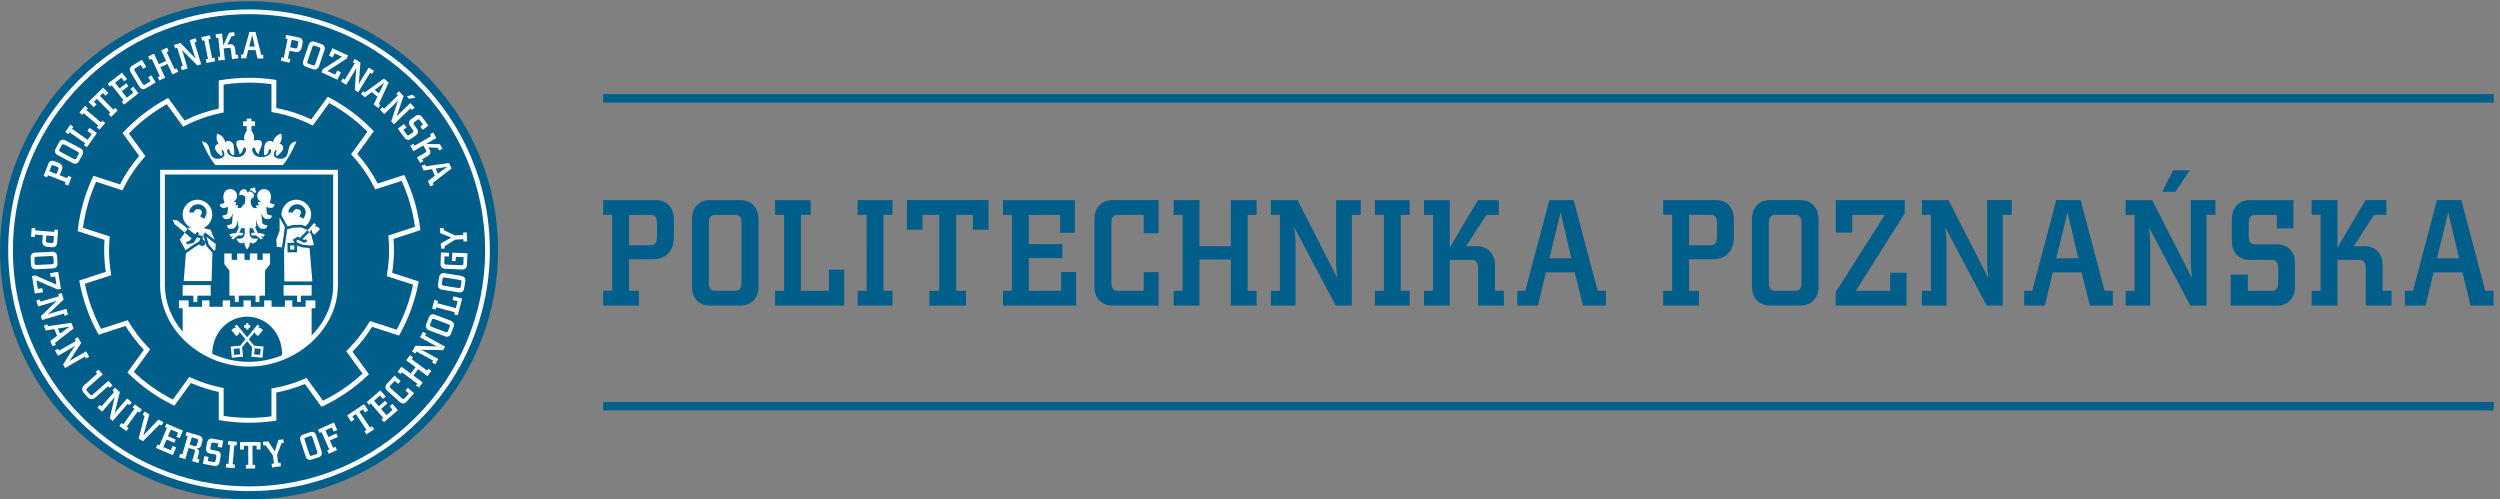 <?xml version="1.0" encoding="UTF-8" standalone="no"?>
<!-- Created with Inkscape (http://www.inkscape.org/) -->

<svg
   version="1.1"
   id="svg1"
   width="1847.373"
   height="368.947"
   viewBox="0 0 1847.373 368.947"
   sodipodi:docname="sygnet-pp.svg"
   inkscape:version="1.4 (e7c3feb100, 2024-10-09)"
   xmlns:inkscape="http://www.inkscape.org/namespaces/inkscape"
   xmlns:sodipodi="http://sodipodi.sourceforge.net/DTD/sodipodi-0.dtd"
   xmlns="http://www.w3.org/2000/svg"
   xmlns:svg="http://www.w3.org/2000/svg">
  <rect x="0" y="0" width="1847.373" height="368.947" fill="#808080" stroke="none"/>
  <defs
     id="defs1" />
  <sodipodi:namedview
     id="namedview1"
     pagecolor="#ffffff"
     bordercolor="#000000"
     borderopacity="0.25"
     inkscape:showpageshadow="2"
     inkscape:pageopacity="0.0"
     inkscape:pagecheckerboard="0"
     inkscape:deskcolor="#d1d1d1"
     inkscape:zoom="0.43629515"
     inkscape:cx="765.53682"
     inkscape:cy="64.176739"
     inkscape:window-width="1920"
     inkscape:window-height="1023"
     inkscape:window-x="20"
     inkscape:window-y="20"
     inkscape:window-maximized="0"
     inkscape:current-layer="g1">
    <inkscape:page
       x="0"
       y="0"
       inkscape:label="1"
       id="page1"
       width="1847.373"
       height="368.947"
       margin="0"
       bleed="0" />
  </sodipodi:namedview>
  <g
     id="g1"
     inkscape:groupmode="layer"
     inkscape:label="1">
    <g
       id="group-R5">
      <path
         id="path2"
         d="M 2767.12,1383.56 C 2767.12,619.441 2147.67,0 1383.56,0 619.453,0 0,619.441 0,1383.56 c 0,764.11 619.453,1383.56 1383.56,1383.56 764.11,0 1383.56,-619.45 1383.56,-1383.56 v 0"
         style="fill:#005e8a;fill-opacity:1;fill-rule:evenodd;stroke:none"
         transform="matrix(0.133,0,0,-0.133,0,368.947)" />
      <path
         id="path3"
         d="m 2390.05,1738.84 18.9,7.96 -4.47,10.65 103.85,79.89 -13.17,31.28 -129.79,-18.19 -4.33,10.32 -18.92,-7.96 11.15,-26.46 47.06,7.85 15.67,-37.29 -38.39,-28.49 12.44,-29.56 z m 42.18,69.94 -11.92,28.36 65.33,10.47 -53.41,-38.83 v 0"
         style="fill:#ffffff;fill-opacity:1;fill-rule:nonzero;stroke:none"
         transform="matrix(0.133,0,0,-0.133,0,368.947)" />
      <path
         id="path4"
         d="m 2334.42,1868.39 17.78,10.21 -6.23,10.84 30.88,17.74 c 14.39,8.27 18.27,22.11 10.56,35.52 l -7.34,12.77 51.96,-3.05 8.55,-14.87 17.95,10.32 -14.5,25.22 -76.9,1.18 57.31,32.93 -17.92,31.19 -17.95,-10.3 6.23,-10.83 -91.92,-52.81 -6.21,10.84 -17.81,-10.22 17.93,-31.21 55.29,31.77 15.25,-26.51 c 3.15,-5.5 1.06,-9.71 -5.89,-13.71 l -44.94,-25.82 17.92,-31.2 v 0"
         style="fill:#ffffff;fill-opacity:1;fill-rule:nonzero;stroke:none"
         transform="matrix(0.133,0,0,-0.133,0,368.947)" />
      <path
         id="path5"
         d="m 2284.6,2002.97 25.87,18.94 c 13.4,9.8 15.71,23.72 6.56,36.2 l -17.95,24.53 c -3.73,5.12 -1.97,9.65 4.48,14.37 l 13.83,10.11 c 6.59,4.82 11.15,4.92 14.88,-0.21 l 17.95,-24.53 -15.17,-11.09 13.65,-18.66 31.86,23.31 -35.66,48.76 c -9.12,12.49 -23.35,14.57 -36.73,4.79 l -24.16,-17.69 c -13.39,-9.79 -15.73,-23.98 -6.61,-36.46 l 17.85,-24.39 c 3.74,-5.11 2.12,-9.53 -4.51,-14.37 l -15.19,-11.12 c -6.47,-4.74 -11.34,-5.05 -15.07,0.06 l -19.61,26.79 18.37,13.43 -14.19,19.42 -34.92,-25.54 37.97,-51.92 c 9.14,-12.49 23.26,-14.41 36.5,-4.73 v 0"
         style="fill:#ffffff;fill-opacity:1;fill-rule:nonzero;stroke:none"
         transform="matrix(0.133,0,0,-0.133,0,368.947)" />
      <path
         id="path6"
         d="m 2308.73,2231.55 -16.07,16.63 -32.22,-9.86 12.85,-13.27 35.44,6.5 z m -19.94,-69.02 14.91,14.38 -23.84,24.68 -62.47,-60.32 c -4.55,-4.39 -9.53,-9.98 -14.77,-16.86 l 39.8,115.94 -25.77,26.69 -14.89,-14.38 8.67,-8.98 -76.25,-73.63 -8.68,8.98 -14.74,-14.24 23.82,-24.69 62.33,60.19 c 4.57,4.4 9.68,10.12 15.07,17.15 l -38.41,-117.71 15.55,-16.09 91,87.88 8.67,-8.99 v 0"
         style="fill:#ffffff;fill-opacity:1;fill-rule:nonzero;stroke:none"
         transform="matrix(0.133,0,0,-0.133,0,368.947)" />
      <path
         id="path7"
         d="m 2105.63,2255.07 -23.84,19.46 52.79,39.86 -28.95,-59.32 z m -4.5,-81.55 12.98,15.88 -8.98,7.31 54.32,119.24 -26.27,21.46 -106.16,-76.88 -8.67,7.07 -12.97,-15.88 22.25,-18.17 37.87,29 31.34,-25.6 -20.56,-43.15 24.85,-20.28 v 0"
         style="fill:#ffffff;fill-opacity:1;fill-rule:nonzero;stroke:none"
         transform="matrix(0.133,0,0,-0.133,0,368.947)" />
      <path
         id="path8"
         d="m 2067.16,2363.17 10.8,17.67 -29.27,17.88 -45.28,-74.09 c -3.29,-5.41 -6.72,-12.07 -10.06,-20.04 l 9.36,122.23 -31.66,19.34 -10.79,-17.66 10.65,-6.51 -55.27,-90.46 -10.64,6.52 -10.72,-17.5 29.29,-17.89 45.18,73.93 c 3.29,5.41 6.81,12.22 10.26,20.38 l -7.54,-123.57 19.08,-11.67 65.96,107.96 10.65,-6.52 v 0"
         style="fill:#ffffff;fill-opacity:1;fill-rule:nonzero;stroke:none"
         transform="matrix(0.133,0,0,-0.133,0,368.947)" />
      <path
         id="path9"
         d="m 1875.12,2330.97 19.16,41.64 -20.82,9.59 -10.59,-23 -43.53,20.05 107.1,69.42 7.89,17.11 -87.39,40.24 -19.01,-41.3 20.99,-9.67 10.37,22.5 41.32,-19.03 -107.29,-68.93 -7.96,-17.27 89.76,-41.35 v 0"
         style="fill:#ffffff;fill-opacity:1;fill-rule:nonzero;stroke:none"
         transform="matrix(0.133,0,0,-0.133,0,368.947)" />
      <path
         id="path10"
         d="m 1772.6,2406.33 30.14,88.72 c 5.34,15.7 -0.91,28.65 -15.56,33.63 l -39.54,13.44 c -14.65,4.98 -27.48,-1.49 -32.82,-17.21 l -30.14,-88.71 c -5.28,-15.54 0.95,-28.49 15.6,-33.47 l 39.56,-13.43 c 14.65,-4.98 27.48,1.49 32.76,17.03 z m -20.51,13.27 c -2.57,-7.59 -6.19,-10.7 -12.19,-8.66 l -26.48,9 c -6.01,2.03 -7.16,6.76 -4.58,14.35 l 26.37,77.62 c 2.63,7.74 6.3,10.43 12.3,8.39 l 26.49,-9 c 6,-2.03 7.09,-6.34 4.47,-14.08 l -26.38,-77.62 v 0"
         style="fill:#ffffff;fill-opacity:1;fill-rule:nonzero;stroke:none"
         transform="matrix(0.133,0,0,-0.133,0,368.947)" />
      <path
         id="path11"
         d="m 1676.02,2509.3 5.04,24.82 c 3.3,16.23 -4.36,28.25 -19.52,31.33 l -71.81,14.56 -4.12,-20.28 12.24,-2.49 -21.07,-103.88 -12.24,2.49 -4.08,-20.11 48.79,-9.89 4.08,20.1 -13.53,2.74 8.79,43.31 32.89,-6.68 c 17.36,-3.52 30.77,5.37 34.54,23.98 z m -22.79,5.76 c -1.59,-7.82 -4.94,-11.14 -11.15,-9.88 l -29.59,6.01 8.39,41.38 29.59,-6 c 6.22,-1.26 8.05,-5.44 6.41,-13.44 l -3.65,-18.07 v 0"
         style="fill:#ffffff;fill-opacity:1;fill-rule:nonzero;stroke:none"
         transform="matrix(0.133,0,0,-0.133,0,368.947)" />
      <path
         id="path12"
         d="m 1462.62,2448.64 0.27,20.5 -11.57,0.16 -31.71,127.12 -33.93,0.44 -35.22,-126.24 -11.18,0.14 -0.28,-20.51 28.72,-0.37 11.61,46.28 40.46,-0.53 10.76,-46.58 32.07,-0.41 z m -47.23,66.63 -30.78,0.4 16.51,64.05 14.27,-64.45 v 0"
         style="fill:#ffffff;fill-opacity:1;fill-rule:nonzero;stroke:none"
         transform="matrix(0.133,0,0,-0.133,0,368.947)" />
      <path
         id="path13"
         d="m 1324.62,2449.73 -2.24,20.39 -12.42,-1.36 -3.9,35.39 c -1.82,16.49 -12.95,25.59 -28.33,23.9 l -14.65,-1.62 23.6,46.4 17.05,1.88 -2.27,20.57 -28.91,-3.18 -31.87,-70.01 -7.23,65.7 -35.77,-3.94 2.27,-20.57 12.41,1.36 11.6,-105.35 -12.41,-1.37 2.24,-20.39 35.78,3.94 -6.99,63.39 30.39,3.34 c 6.31,0.7 9.32,-2.91 10.21,-10.88 l 5.67,-51.52 35.77,3.93 v 0"
         style="fill:#ffffff;fill-opacity:1;fill-rule:nonzero;stroke:none"
         transform="matrix(0.133,0,0,-0.133,0,368.947)" />
      <path
         id="path14"
         d="m 1195.13,2433.43 -4.03,20.11 -12.42,-2.48 -20.76,103.95 12.44,2.47 -4.06,20.31 -47.72,-9.53 4.06,-20.3 12.24,2.45 20.76,-103.95 -12.25,-2.44 4.02,-20.12 47.72,9.53 v 0"
         style="fill:#ffffff;fill-opacity:1;fill-rule:nonzero;stroke:none"
         transform="matrix(0.133,0,0,-0.133,0,368.947)" />
      <path
         id="path15"
         d="m 1092.77,2541.63 -6.09,19.78 -32.79,-10.09 25.52,-82.98 c 1.86,-6.07 4.59,-13.03 8.36,-20.82 l -85.38,87.96 -35.472,-10.9 6.09,-19.79 11.949,3.68 31.153,-101.32 -11.94,-3.67 6.03,-19.6 32.78,10.08 -25.46,82.81 c -1.87,6.06 -4.64,13.2 -8.48,21.19 l 87.59,-87.5 21.39,6.57 -37.19,120.93 11.94,3.67 v 0"
         style="fill:#ffffff;fill-opacity:1;fill-rule:nonzero;stroke:none"
         transform="matrix(0.133,0,0,-0.133,0,368.947)" />
      <path
         id="path16"
         d="m 990.387,2375.73 -8.672,18.59 -11.324,-5.28 -44.868,96.23 11.313,5.29 -8.738,18.75 -32.61,-15.2 27.211,-58.39 -39.703,-18.52 -27.226,58.39 -32.618,-15.2 8.746,-18.76 11.321,5.28 44.886,-96.25 -11.328,-5.27 8.668,-18.59 32.606,15.21 -27.176,58.3 39.707,18.52 27.188,-58.31 32.617,15.21 v 0"
         style="fill:#ffffff;fill-opacity:1;fill-rule:nonzero;stroke:none"
         transform="matrix(0.133,0,0,-0.133,0,368.947)" />
      <path
         id="path17"
         d="m 864.84,2315.84 -24.074,39.87 -17.723,-10.69 13.484,-22.32 -31.117,-18.8 c -5.437,-3.27 -9.785,-1.11 -13.933,5.75 l -42.383,70.17 c -4.223,7 -3.918,11.54 1.504,14.82 l 31.132,18.79 13.192,-21.83 17.715,10.7 -23.899,39.55 -54.734,-33.06 c -13.25,-8 -16.566,-21.99 -7.992,-36.19 l 48.437,-80.21 c 8.489,-14.03 22.406,-17.61 35.649,-9.61 l 54.742,33.06 v 0"
         style="fill:#ffffff;fill-opacity:1;fill-rule:nonzero;stroke:none"
         transform="matrix(0.133,0,0,-0.133,0,368.947)" />
      <path
         id="path18"
         d="m 769.57,2255.76 -28.812,36.88 -16.449,-12.85 16.179,-20.72 -35.703,-27.89 -28.129,35.99 37.028,28.93 -12.164,15.58 -37.04,-28.93 -24.953,31.95 34.532,26.98 15.336,-19.64 16.164,12.63 -28.082,35.95 -79.047,-61.76 12.738,-16.31 9.848,7.69 65.261,-83.53 -9.851,-7.69 12.621,-16.16 80.523,62.9 v 0"
         style="fill:#ffffff;fill-opacity:1;fill-rule:nonzero;stroke:none"
         transform="matrix(0.133,0,0,-0.133,0,368.947)" />
      <path
         id="path19"
         d="m 602.086,2257.81 -28.965,29.52 -81.297,-79.81 28.977,-29.52 15.566,15.29 -14.476,14.75 16.629,16.32 74.261,-75.63 -9.707,-9.54 14.367,-14.64 36.454,35.8 -14.368,14.63 -9.843,-9.67 -74.262,75.64 16.629,16.33 14.48,-14.74 15.555,15.27 v 0"
         style="fill:#ffffff;fill-opacity:1;fill-rule:nonzero;stroke:none"
         transform="matrix(0.133,0,0,-0.133,0,368.947)" />
      <path
         id="path20"
         d="m 584.664,2090.68 -15.633,13.28 -8.211,-9.65 -80.754,68.67 8.227,9.65 -15.77,13.41 -31.527,-37.08 15.762,-13.4 8.101,9.52 80.746,-68.67 -8.093,-9.52 15.625,-13.28 31.527,37.07 v 0"
         style="fill:#ffffff;fill-opacity:1;fill-rule:nonzero;stroke:none"
         transform="matrix(0.133,0,0,-0.133,0,368.947)" />
      <path
         id="path21"
         d="m 538.32,2035.06 -40.894,28.66 -12.192,-17.41 24.086,-16.88 -22.468,-32.07 -86.797,60.84 7.804,11.14 -16.953,11.88 -28.465,-40.61 16.957,-11.88 7.165,10.23 86.812,-60.83 -7.176,-10.24 16.793,-11.77 55.328,78.94 v 0"
         style="fill:#ffffff;fill-opacity:1;fill-rule:nonzero;stroke:none"
         transform="matrix(0.133,0,0,-0.133,0,368.947)" />
      <path
         id="path22"
         d="m 446.77,1950.1 -82.727,43.99 c -14.648,7.79 -28.434,3.71 -35.703,-9.95 l -19.606,-36.87 c -7.265,-13.66 -2.945,-27.37 11.719,-35.16 l 82.711,-43.99 c 14.492,-7.71 28.285,-3.63 35.543,10.04 l 19.606,36.87 c 7.269,13.66 2.941,27.37 -11.543,35.07 z m -16.387,-18.11 c 7.078,-3.76 9.562,-7.82 6.582,-13.42 l -13.125,-24.69 c -2.977,-5.6 -7.824,-5.98 -14.91,-2.22 l -72.375,38.49 c -7.215,3.83 -9.282,7.89 -6.313,13.49 l 13.133,24.7 c 2.977,5.59 7.418,5.98 14.629,2.14 l 72.379,-38.49 v 0"
         style="fill:#ffffff;fill-opacity:1;fill-rule:nonzero;stroke:none"
         transform="matrix(0.133,0,0,-0.133,0,368.947)" />
      <path
         id="path23"
         d="m 326.445,1869.34 -23.617,9.16 c -15.441,5.99 -28.566,0.49 -34.176,-13.94 l -26.504,-68.3 19.293,-7.49 4.516,11.64 98.816,-38.35 -4.519,-11.65 19.125,-7.42 18.016,46.42 -19.118,7.41 -5,-12.86 -41.191,15.99 12.133,31.29 c 6.41,16.51 -0.074,31.23 -17.774,38.1 z m -9.547,-21.5 c 7.454,-2.89 10.157,-6.73 7.864,-12.65 l -10.93,-28.16 -39.367,15.29 10.922,28.14 c 2.301,5.92 6.718,7 14.34,4.05 l 17.171,-6.67 v 0"
         style="fill:#ffffff;fill-opacity:1;fill-rule:nonzero;stroke:none"
         transform="matrix(0.133,0,0,-0.133,0,368.947)" />
      <path
         id="path24"
         d="m 2464.72,1507.67 -20.65,-1.19 1.56,-27.18 61.93,-25.17 -58.6,-32.35 1.7,-29.42 20.67,1.21 -0.73,12.47 59.28,36.68 44.64,2.58 0.76,-13.4 20.48,1.18 -2.88,49.88 -20.48,-1.18 0.74,-13.03 -45.76,-2.65 -61.94,29.1 -0.72,12.47 v 0"
         style="fill:#ffffff;fill-opacity:1;fill-rule:nonzero;stroke:none"
         transform="matrix(0.133,0,0,-0.133,0,368.947)" />
      <path
         id="path25"
         d="m 2597.28,1366.95 -84.37,3.54 -1.97,-46.77 20.67,-0.86 1.03,24.22 43.2,-1.8 -1.52,-36.33 c -0.26,-6.35 -4.47,-8.78 -12.48,-8.44 l -81.9,3.43 c -8.17,0.34 -11.77,3.11 -11.53,9.43 l 1.53,36.33 24.16,-1.01 0.88,21.06 -44.84,1.87 -2.68,-64.27 c -0.65,-15.47 9.16,-25.97 25.72,-26.65 l 93.64,-3.91 c 16.4,-0.7 27.07,8.94 27.72,24.41 l 2.74,65.75 v 0"
         style="fill:#ffffff;fill-opacity:1;fill-rule:nonzero;stroke:none"
         transform="matrix(0.133,0,0,-0.133,0,368.947)" />
      <path
         id="path26"
         d="m 2562.96,1241.49 -92.49,14.82 c -16.38,2.63 -28.12,-5.7 -30.55,-20.97 l -6.61,-41.23 c -2.47,-15.29 6.07,-26.85 22.46,-29.48 l 92.51,-14.84 c 16.2,-2.59 27.91,5.73 30.37,21.02 l 6.61,41.23 c 2.46,15.27 -6.08,26.85 -22.3,29.45 z m -9.62,-22.44 c 7.91,-1.26 11.58,-4.31 10.58,-10.58 l -4.43,-27.6 c -1,-6.27 -5.45,-8.2 -13.38,-6.92 l -80.95,12.97 c -8.07,1.28 -11.34,4.46 -10.33,10.71 l 4.42,27.63 c 1.01,6.26 5.07,8.06 13.15,6.76 l 80.94,-12.97 v 0"
         style="fill:#ffffff;fill-opacity:1;fill-rule:nonzero;stroke:none"
         transform="matrix(0.133,0,0,-0.133,0,368.947)" />
      <path
         id="path27"
         d="m 2567.77,1115.15 -48.27,12.79 -5.45,-20.54 28.45,-7.54 -10.03,-37.86 -102.47,27.15 3.49,13.14 -20,5.32 -12.71,-47.96 20.03,-5.29 3.18,12.08 102.48,-27.15 -3.2,-12.06 19.81,-5.26 24.69,93.18 v 0"
         style="fill:#ffffff;fill-opacity:1;fill-rule:nonzero;stroke:none"
         transform="matrix(0.133,0,0,-0.133,0,368.947)" />
      <path
         id="path28"
         d="m 2504.54,992.309 -87.6,33.221 c -15.51,5.89 -28.67,0.12 -34.16,-14.34 l -14.83,-39.061 c -5.48,-14.457 0.54,-27.508 16.05,-33.391 l 87.6,-33.258 c 15.33,-5.808 28.49,-0.031 33.98,14.43 l 14.83,39.059 c 5.48,14.453 -0.53,27.511 -15.87,33.34 z m -13.99,-20.028 c 7.51,-2.832 10.48,-6.57 8.23,-12.492 l -9.93,-26.141 c -2.24,-5.929 -7,-6.918 -14.49,-4.078 l -76.65,29.09 c -7.64,2.899 -10.21,6.672 -7.96,12.602 l 9.92,26.136 c 2.25,5.922 6.59,6.872 14.24,3.972 l 76.64,-29.089 v 0"
         style="fill:#ffffff;fill-opacity:1;fill-rule:nonzero;stroke:none"
         transform="matrix(0.133,0,0,-0.133,0,368.947)" />
      <path
         id="path29"
         d="m 2368.09,920.141 -18.14,9.961 -16.52,-30.063 76.1,-41.82 c 5.54,-3.047 12.36,-6.149 20.47,-9.117 l -122.51,3.707 -17.88,-32.52 18.14,-9.957 6.02,10.949 92.9,-51.043 -6.02,-10.957 17.96,-9.883 16.54,30.063 -75.94,41.73 c -5.56,3.059 -12.52,6.25 -20.83,9.329 l 123.78,-1.872 10.78,19.633 -110.87,60.91 6.02,10.95 v 0"
         style="fill:#ffffff;fill-opacity:1;fill-rule:nonzero;stroke:none"
         transform="matrix(0.133,0,0,-0.133,0,368.947)" />
      <path
         id="path30"
         d="m 2396.47,713.102 -16.47,12.238 -7.46,-10.031 -85.23,63.332 7.45,10.019 -16.62,12.352 -21.45,-28.903 51.7,-38.41 -26.11,-35.168 -51.73,38.43 -21.45,-28.91 16.61,-12.34 7.45,10.039 85.24,-63.328 -7.45,-10.024 16.46,-12.226 21.47,28.879 -51.65,38.347 26.14,35.192 51.63,-38.371 21.47,28.883 v 0"
         style="fill:#ffffff;fill-opacity:1;fill-rule:nonzero;stroke:none"
         transform="matrix(0.133,0,0,-0.133,0,368.947)" />
      <path
         id="path31"
         d="m 2300.76,588.621 -34.49,31.32 -13.9,-15.32 19.3,-17.519 -24.45,-26.93 c -4.27,-4.692 -9.07,-3.871 -14.99,1.527 l -60.68,55.133 c -6.04,5.488 -7.05,9.93 -2.8,14.617 l 24.46,26.922 18.88,-17.152 13.91,15.32 -34.2,31.051 -43,-47.34 c -10.41,-11.461 -9.59,-25.801 2.71,-36.961 l 69.34,-62.988 c 12.14,-11.031 26.51,-10.481 36.91,0.98 l 43,47.34 v 0"
         style="fill:#ffffff;fill-opacity:1;fill-rule:nonzero;stroke:none"
         transform="matrix(0.133,0,0,-0.133,0,368.947)" />
      <path
         id="path32"
         d="m 2210.62,494.648 -30.4,35.571 -15.87,-13.559 17.09,-19.98 -34.45,-29.442 -29.68,34.711 35.7,30.551 -12.84,15.012 -35.7,-30.543 -26.37,30.82 33.3,28.492 16.19,-18.941 15.61,13.308 -29.67,34.684 -76.22,-65.203 13.45,-15.719 9.49,8.121 68.89,-80.57 -9.51,-8.121 13.33,-15.578 77.66,66.386 v 0"
         style="fill:#ffffff;fill-opacity:1;fill-rule:nonzero;stroke:none"
         transform="matrix(0.133,0,0,-0.133,0,368.947)" />
      <path
         id="path33"
         d="m 2045.75,494.469 -22.98,34.383 -94.73,-63.293 22.98,-34.379 18.15,12.109 -11.48,17.18 19.38,12.941 58.88,-88.129 -11.31,-7.57 11.39,-17.051 42.49,28.391 -11.4,17.051 -11.48,-7.661 -58.9,88.141 19.4,12.93 11.47,-17.16 18.14,12.117 v 0"
         style="fill:#ffffff;fill-opacity:1;fill-rule:nonzero;stroke:none"
         transform="matrix(0.133,0,0,-0.133,0,368.947)" />
      <path
         id="path34"
         d="m 1874.04,384.961 -18.47,41.719 -88.83,-39.289 8.37,-18.922 11.42,5.051 42.88,-96.93 -11.43,-5.07 8.29,-18.75 45.87,20.289 -8.3,18.75 -12.96,-5.739 -18.09,40.93 44.5,19.699 -8.36,18.91 -44.51,-19.679 -16.4,37.101 35.65,15.758 10.08,-22.809 20.29,8.981 v 0"
         style="fill:#ffffff;fill-opacity:1;fill-rule:nonzero;stroke:none"
         transform="matrix(0.133,0,0,-0.133,0,368.947)" />
      <path
         id="path35"
         d="m 1576.67,312.75 -2.61,20.52 -27.01,-3.43 -20.82,-63.551 -36.32,56.231 -29.23,-3.719 2.62,-20.531 12.39,1.582 40.69,-56.582 5.67,-44.36 -13.32,-1.699 2.6,-20.34 49.57,6.32 -2.6,20.348 -12.95,-1.66 -5.8,45.48 24.74,63.813 12.38,1.578 v 0"
         style="fill:#ffffff;fill-opacity:1;fill-rule:nonzero;stroke:none"
         transform="matrix(0.133,0,0,-0.133,0,368.947)" />
      <path
         id="path36"
         d="m 1447.79,277.031 -0.34,41.34 -113.92,-0.91 0.34,-41.371 21.81,0.18 -0.18,20.66 23.31,0.191 0.88,-106 -13.62,-0.121 0.17,-20.5 51.09,0.422 -0.18,20.5 -13.79,-0.113 -0.86,106 23.31,0.203 0.16,-20.68 21.82,0.199 v 0"
         style="fill:#ffffff;fill-opacity:1;fill-rule:nonzero;stroke:none"
         transform="matrix(0.133,0,0,-0.133,0,368.947)" />
      <path
         id="path37"
         d="m 1303.47,172.711 1.79,20.43 -12.62,1.101 9.23,105.59 12.63,-1.082 1.81,20.609 -48.48,4.231 -1.8,-20.621 12.44,-1.078 -9.23,-105.59 -12.45,1.09 -1.79,-20.442 48.47,-4.238 v 0"
         style="fill:#ffffff;fill-opacity:1;fill-rule:nonzero;stroke:none"
         transform="matrix(0.133,0,0,-0.133,0,368.947)" />
      <path
         id="path38"
         d="m 1220.21,206.891 5.89,31.507 c 3.05,16.332 -4.82,28.032 -20.02,30.891 l -29.88,5.582 c -6.23,1.16 -8.04,5.68 -6.58,13.52 l 3.16,16.828 c 1.48,8.043 4.74,11.222 10.97,10.062 l 29.88,-5.582 -3.45,-18.48 22.72,-4.25 7.25,38.832 -59.37,11.09 c -15.21,2.847 -27,-5.379 -30.05,-21.672 l -5.5,-29.449 c -3.04,-16.309 4.97,-28.231 20.19,-31.079 l 29.69,-5.55 c 6.22,-1.172 8.07,-5.493 6.57,-13.559 l -3.47,-18.512 c -1.47,-7.871 -4.79,-11.429 -11.02,-10.269 l -32.62,6.097 4.18,22.364 -23.65,4.418 -7.94,-42.52 63.22,-11.808 c 15.22,-2.864 26.82,5.41 29.83,21.539 v 0"
         style="fill:#ffffff;fill-opacity:1;fill-rule:nonzero;stroke:none"
         transform="matrix(0.133,0,0,-0.133,0,368.947)" />
      <path
         id="path39"
         d="m 1094.32,304.199 c -2.26,-7.668 -5.88,-10.699 -11.96,-8.879 l -28.96,8.551 11.97,40.5 28.97,-8.551 c 6.08,-1.808 7.53,-6.121 5.2,-13.968 l -5.22,-17.653 z m 7.95,-102.66 5.82,19.672 -12.17,3.59 8.04,27.191 c 4.55,15.379 1.89,24.117 -11.66,32.207 13.4,-2.019 21.28,2.27 24.71,13.86 l 6.71,22.691 c 4.69,15.871 -1.88,28.5 -16.72,32.898 l -70.26,20.793 -5.87,-19.851 11.97,-3.551 -30.06,-101.641 -11.97,3.551 -5.826,-19.687 34.516,-10.211 18.34,62.051 29.5,-8.731 c 6.26,-1.84 7.24,-6.41 4.97,-14.09 l -14.91,-50.429 34.87,-10.313 v 0"
         style="fill:#ffffff;fill-opacity:1;fill-rule:nonzero;stroke:none"
         transform="matrix(0.133,0,0,-0.133,0,368.947)" />
      <path
         id="path40"
         d="m 960.145,245.07 18.484,43 -19.195,8.25 -10.375,-24.16 -41.618,17.891 18.032,41.98 43.164,-18.562 7.801,18.16 -43.161,18.551 16,37.25 40.258,-17.282 -9.828,-22.918 18.84,-8.07 18.003,41.91 -92.159,39.59 -8.164,-19.012 11.468,-4.949 -41.851,-97.39 -11.481,4.941 -8.093,-18.84 93.875,-40.34 v 0"
         style="fill:#ffffff;fill-opacity:1;fill-rule:nonzero;stroke:none"
         transform="matrix(0.133,0,0,-0.133,0,368.947)" />
      <path
         id="path41"
         d="m 897.688,409.59 10.265,17.961 -27.355,15.629 -83.782,-87.989 33.11,116.938 -27.192,15.551 -10.273,-17.989 10.855,-6.191 -33.468,-126.578 24.765,-14.152 92.235,93.011 10.84,-6.191 v 0"
         style="fill:#ffffff;fill-opacity:1;fill-rule:nonzero;stroke:none"
         transform="matrix(0.133,0,0,-0.133,0,368.947)" />
      <path
         id="path42"
         d="m 702.551,378.93 11.941,16.672 -10.297,7.39 61.739,86.156 10.304,-7.378 12.055,16.832 -39.555,28.347 -12.058,-16.847 10.156,-7.27 -61.738,-86.152 -10.157,7.269 -11.953,-16.668 39.563,-28.351 v 0"
         style="fill:#ffffff;fill-opacity:1;fill-rule:nonzero;stroke:none"
         transform="matrix(0.133,0,0,-0.133,0,368.947)" />
      <path
         id="path43"
         d="m 719.066,522.492 13.575,15.617 -25.903,22.5 -56.933,-65.558 c -4.157,-4.781 -8.621,-10.781 -13.25,-18.071 l 29.5,118.95 -28.008,24.332 -13.574,-15.621 9.429,-8.172 -69.507,-80.039 -9.434,8.191 -13.445,-15.48 25.894,-22.5 56.813,65.418 c 4.168,4.781 8.757,10.91 13.519,18.39 l -27.957,-120.609 16.891,-14.668 82.957,95.508 9.433,-8.188 v 0"
         style="fill:#ffffff;fill-opacity:1;fill-rule:nonzero;stroke:none"
         transform="matrix(0.133,0,0,-0.133,0,368.947)" />
      <path
         id="path44"
         d="m 609.605,618.789 15.536,13.691 -22.805,25.872 -85.984,-75.743 c -6.008,-5.289 -10.809,-6.027 -15.008,-1.289 l -19.465,22.121 c -4.191,4.758 -2.723,9.278 3.297,14.571 l 85.98,75.738 -23.91,27.141 -15.527,-13.68 8.375,-9.5 -71.438,-62.91 c -14.402,-12.699 -15.613,-29.672 -3.773,-43.102 l 21.566,-24.5 c 11.949,-13.558 28.934,-14.5 43.348,-1.801 l 71.426,62.911 8.382,-9.52 v 0"
         style="fill:#ffffff;fill-opacity:1;fill-rule:nonzero;stroke:none"
         transform="matrix(0.133,0,0,-0.133,0,368.947)" />
      <path
         id="path45"
         d="m 477.496,781.859 17.899,10.403 -17.231,29.668 -75.074,-43.61 c -5.488,-3.211 -11.649,-7.441 -18.383,-12.851 l 66.387,103.062 -18.633,32.059 -17.898,-10.379 6.273,-10.801 -91.656,-53.25 -6.27,10.801 -17.738,-10.301 17.234,-29.672 74.914,43.512 c 5.485,3.211 11.813,7.531 18.735,13.051 l -65.465,-105.09 11.242,-19.352 109.398,63.551 6.266,-10.801 v 0"
         style="fill:#ffffff;fill-opacity:1;fill-rule:nonzero;stroke:none"
         transform="matrix(0.133,0,0,-0.133,0,368.947)" />
      <path
         id="path46"
         d="m 291.656,850.281 18.864,8.039 -4.528,10.649 103.442,80.39 -13.305,31.211 -129.719,-18.82 -4.379,10.289 -18.871,-8.039 11.258,-26.43 47.023,8.102 15.879,-37.211 -38.25,-28.672 12.586,-29.508 z M 333.5,920.43 321.426,948.719 386.684,959.52 333.5,920.43 v 0"
         style="fill:#ffffff;fill-opacity:1;fill-rule:nonzero;stroke:none"
         transform="matrix(0.133,0,0,-0.133,0,368.947)" />
      <path
         id="path47"
         d="m 358.473,1019.59 19.855,5.8 -9.598,32.94 -83.363,-24.34 c -6.086,-1.77 -13.086,-4.39 -20.929,-8.06 l 89.183,84.11 -10.383,35.62 -19.871,-5.79 3.496,-12 -101.758,-29.69 -3.496,11.98 -19.691,-5.75 9.613,-32.92 83.172,24.27 c 6.078,1.78 13.27,4.46 21.313,8.15 l -88.754,-86.3 6.258,-21.469 121.445,35.439 3.508,-11.99 v 0"
         style="fill:#ffffff;fill-opacity:1;fill-rule:nonzero;stroke:none"
         transform="matrix(0.133,0,0,-0.133,0,368.947)" />
      <path
         id="path48"
         d="m 193.359,1143.16 45.274,7.17 -3.59,22.64 -25.016,-3.95 -7.488,47.32 117.207,-50.52 18.606,2.93 -15.039,95.03 -44.911,-7.1 3.625,-22.86 24.461,3.88 7.106,-44.93 -116.895,50.97 -18.785,-2.97 15.445,-97.61 v 0"
         style="fill:#ffffff;fill-opacity:1;fill-rule:nonzero;stroke:none"
         transform="matrix(0.133,0,0,-0.133,0,368.947)" />
      <path
         id="path49"
         d="m 200.141,1277.95 93.574,4.61 c 16.582,0.81 26.328,11.38 25.578,26.83 l -2.063,41.71 c -0.761,15.46 -11.484,25.02 -28.058,24.21 l -93.586,-4.59 c -16.391,-0.81 -26.137,-11.38 -25.375,-26.83 l 2.047,-41.73 c 0.75,-15.45 11.496,-25.01 27.883,-24.21 z m 4.793,23.97 c -8.004,-0.4 -12.223,1.81 -12.528,8.15 l -1.371,27.93 c -0.308,6.33 3.656,9.15 11.66,9.55 l 81.883,4.01 c 8.16,0.4 12.024,-2.03 12.324,-8.36 l 1.375,-27.92 c 0.313,-6.35 -3.297,-8.94 -11.468,-9.36 l -81.875,-4 v 0"
         style="fill:#ffffff;fill-opacity:1;fill-rule:nonzero;stroke:none"
         transform="matrix(0.133,0,0,-0.133,0,368.947)" />
      <path
         id="path50"
         d="m 263.277,1402.32 25.243,-1.95 c 16.519,-1.27 27.503,7.79 28.691,23.22 l 5.633,73.07 -20.641,1.59 -0.953,-12.46 -105.691,8.14 0.961,12.46 -20.45,1.56 -3.824,-49.62 20.445,-1.58 1.071,13.75 44.054,-3.38 -2.582,-33.47 c -1.351,-17.67 9.118,-29.88 28.043,-31.33 z m 2.914,23.34 c -7.964,0.61 -11.66,3.51 -11.171,9.83 l 2.316,30.12 42.102,-3.25 -2.325,-30.11 c -0.476,-6.33 -4.386,-8.64 -12.543,-8.01 l -18.379,1.42 v 0"
         style="fill:#ffffff;fill-opacity:1;fill-rule:nonzero;stroke:none"
         transform="matrix(0.133,0,0,-0.133,0,368.947)" />
      <path
         id="path51"
         d="m 1786.54,266.75 -29.42,88.941 c -5.22,15.77 -18,22.329 -32.69,17.469 l -39.65,-13.109 c -14.69,-4.86 -21.03,-17.75 -15.82,-33.512 l 29.43,-88.957 c 5.15,-15.582 17.93,-22.152 32.63,-17.293 l 39.64,13.121 c 14.7,4.871 21.03,17.762 15.88,33.34 z m -24.36,-1.758 c 2.52,-7.633 1.51,-12.281 -4.5,-14.273 l -26.56,-8.789 c -6.02,-1.981 -9.78,1.082 -12.3,8.691 l -25.74,77.84 c -2.58,7.758 -1.27,12.121 4.76,14.098 l 26.54,8.781 c 6.03,2.012 9.49,-0.781 12.07,-8.531 l 25.73,-77.817 v 0"
         style="fill:#ffffff;fill-opacity:1;fill-rule:nonzero;stroke:none"
         transform="matrix(0.133,0,0,-0.133,0,368.947)" />
      <path
         id="path52"
         d="m 2203.84,942.281 -138.16,44.879 -10.22,3.32 -5.5,-9.148 C 2016.94,926.789 1977.1,876.289 1931.61,831.148 l -8.26,-8.179 6.85,-9.348 83.83,-115.43 c -65.77,-60.5 -139.41,-111 -219.31,-150.32 l -85.22,117.301 -6.37,8.777 -9.93,-4.328 c -55.35,-24.019 -113.84,-41.551 -173.81,-52.07 l -11.17,-1.961 V 604.242 460.781 c -41.22,-5.511 -82.96,-8.441 -124.37,-8.441 -47.16,0 -94.65,3.769 -141.39,10.922 v 144.027 11.082 l -10.88,2.16 c -58.17,11.571 -115.25,29.981 -169.7,54.801 l -10.04,4.566 -6.47,-8.937 -84.866,-116.801 c -79.258,40.512 -152.125,92.09 -216.953,153.531 l 84.199,115.899 6.691,9.219 -7.933,8.152 C 783.711,884.93 746.254,933.73 715.152,985.898 l -5.539,9.282 -10.265,-3.328 -138.047,-44.864 c -41.891,78.742 -72.047,162.792 -89.809,250.282 l 135.699,44.06 11.039,3.57 -1.863,11.44 c -7.004,42.47 -10.566,85.27 -10.566,127.22 0,20.42 1,42.01 3.031,66.02 l 0.863,10.68 -10.168,3.31 -138.375,44.96 c 11.86,88.45 36.328,174.35 72.832,255.76 l 135.489,-44.02 11.129,-3.61 5.168,10.48 c 30.414,61.66 69.043,119.22 114.835,171.06 l 7.168,8.13 -6.355,8.74 -85.258,117.36 c 62.195,64.02 132.918,118.57 210.524,162.37 l 83.936,-115.49 6.8,-9.39 10.31,5.31 c 64.69,33.34 133.25,57.36 203.85,71.36 l 10.88,2.14 v 11.09 144.07 c 46.87,7.11 94.33,10.91 141.39,10.91 41.46,0 83.21,-2.95 124.37,-8.45 v -143.48 -11.34 l 11.15,-1.96 c 72.69,-12.78 142.8,-35.7 208.42,-68.09 l 10.21,-5.05 6.71,9.23 84.17,115.86 c 78.19,-42.64 149.67,-96.11 212.85,-159.18 l -84.78,-116.67 -6.48,-8.94 7.45,-8.12 c 48.35,-52.82 89.27,-112.3 121.65,-176.82 l 5.2,-10.38 11.05,3.58 135.72,44.12 c 37,-81.29 62,-167.04 74.3,-255.28 l -138.08,-44.87 -10.29,-3.32 0.99,-10.77 c 2.29,-24.93 3.41,-48.27 3.41,-71.31 0,-43.57 -3.87,-88.11 -11.44,-132.33 l -1.98,-11.54 11.13,-3.61 135.56,-44.01 c -18.25,-87.34 -48.92,-171.22 -91.3,-249.789 z m -25.04,315.959 c 6.6,41.93 10.08,83.99 10.08,125.32 0,20.5 -0.91,41.25 -2.64,63.03 l 138.81,45.06 10.67,3.48 -1.43,11.09 c -12.62,98.86 -40.58,194.84 -83.16,285.25 l -5.09,10.78 -11.32,-3.69 -136.4,-44.34 c -30.91,59.46 -68.88,114.62 -113.14,164.33 l 85.21,117.31 6.69,9.23 -7.95,8.15 c -69.79,71.4 -149.81,131.24 -237.85,177.82 l -10.34,5.46 -6.9,-9.47 -84.65,-116.47 c -61.5,29.28 -126.73,50.59 -194.15,63.44 v 144.2 11.67 l -11.54,1.69 c -46.17,6.77 -93.23,10.23 -139.85,10.23 -52.29,0 -105.15,-4.35 -157.1,-12.89 l -11.3,-1.86 v -11.49 -144.85 c -65.49,-13.95 -129.15,-36.23 -189.68,-66.33 l -84.36,116.11 -7,9.61 -10.422,-5.7 c -87.41,-47.93 -166.562,-108.93 -235.3,-181.37 l -7.715,-8.15 6.582,-9.07 85.75,-118 c -41.723,-48.51 -77.438,-101.67 -106.395,-158.3 l -136.164,44.24 -11.398,3.69 -5.032,-10.86 c -42.019,-90.53 -69.472,-186.68 -81.55,-285.75 l -1.344,-11.05 10.558,-3.45 139.094,-45.2 c -1.5,-20.53 -2.281,-39.54 -2.281,-57.58 0,-39.61 3.203,-79.94 9.254,-120.07 l -136.41,-44.31 -11.348,-3.66 2.231,-11.7 c 18.601,-98.09 52.335,-192.17 100.238,-279.679 l 5.383,-9.832 10.632,3.472 138.829,45.117 c 29.074,-47.339 63.211,-91.796 101.711,-132.507 l -84.622,-116.469 -6.894,-9.473 8.398,-8.16 C 787.871,626.691 869.426,568.922 958.57,524.719 l 10.239,-5.09 6.703,9.223 85.298,117.437 c 49.87,-21.867 101.78,-38.641 154.64,-49.918 V 451.559 440.09 l 11.3,-1.891 c 51.82,-8.539 104.69,-12.867 157.1,-12.867 46.58,0 93.63,3.43 139.83,10.18 l 11.56,1.699 v 11.66 144.219 c 54.54,10.371 107.82,26.34 158.69,47.582 l 85.69,-117.953 6.62,-9.071 10.13,4.84 c 89.86,42.903 172.28,99.434 244.96,168.043 l 8.65,8.129 -6.98,9.602 -84.26,115.988 c 41.17,42.012 77.63,88.332 108.6,138 l 138.95,-45.16 10.6,-3.449 5.39,9.738 c 48.44,87.301 82.72,181.221 101.88,279.161 l 2.3,11.74 -11.38,3.7 -136.28,44.26 v 0"
         style="fill:#ffffff;fill-opacity:1;fill-rule:evenodd;stroke:none"
         transform="matrix(0.133,0,0,-0.133,0,368.947)" />
      <path
         id="path53"
         d="m 1570.73,1893.27 c -22.07,-4.96 -39.65,3.41 -46.49,12.31 -6.85,8.9 2.03,36.26 9.57,34.88 7.53,-1.37 0.69,-6.17 -1.37,-18.46 -2.04,-12.31 5.47,-15.74 5.47,-15.74 70.43,53.35 15.71,69.77 15.71,69.77 19.15,22.54 8.24,56.06 8.24,56.06 -43.77,-14.36 -44.47,-49.23 -44.47,-49.23 -10.25,16.4 -38.26,6.14 -45.12,-9.58 -6.84,-15.72 -5.45,-59.49 -5.45,-59.49 28.03,-6.16 21.86,30.76 32.12,32.15 10.25,1.36 16.42,-34.19 -31.44,-43.09 -47.89,-8.87 -60.2,18.46 -65.65,33.51 -5.46,15.03 12.31,28.05 16.4,7.53 4.1,-20.53 20.5,-28.05 20.5,-28.05 -6.12,15.04 18.49,38.3 16.42,64.29 -2.03,25.98 -46.47,12.28 -46.47,12.28 5.62,12.85 3.49,26.11 -1.4,37.67 -2.89,6.87 -6.66,13.11 -10.34,18.35 v 25 h 20.09 v 26.31 h -20.09 v 15.45 h -26.33 v -15.45 h -20.08 v -26.31 h 20.08 v -25.98 c -3.45,-5.05 -6.97,-10.9 -9.7,-17.37 -4.86,-11.56 -6.99,-24.82 -1.36,-37.67 0,0 -44.44,13.7 -46.5,-12.28 -2.03,-25.99 22.57,-49.25 16.43,-64.29 0,0 16.42,7.52 20.51,28.05 4.09,20.52 21.86,7.5 16.4,-7.53 -5.48,-15.05 -17.77,-42.38 -65.62,-33.51 -47.87,8.9 -41.71,44.45 -31.44,43.09 10.24,-1.39 4.1,-38.31 32.14,-32.15 0,0 1.33,43.77 -5.49,59.49 -6.83,15.72 -34.89,25.98 -45.15,9.58 0,0 -0.65,34.87 -44.43,49.23 0,0 -10.93,-33.52 8.19,-56.06 0,0 -54.68,-16.42 15.74,-69.77 0,0 7.54,3.43 5.47,15.74 -2.05,12.29 -8.88,17.09 -1.35,18.46 7.51,1.38 16.38,-25.98 9.56,-34.88 -6.82,-8.9 -24.42,-17.27 -46.51,-12.31 -48.7,10.94 -12.49,88.21 -76.56,95.73 0,0 34.06,-82.53 74.99,-131.98 h 376.37 c 40.92,49.45 75,131.98 75,131.98 -64.07,-7.52 -27.88,-84.79 -76.59,-95.73 v 0"
         style="fill:#ffffff;fill-opacity:1;fill-rule:evenodd;stroke:none"
         transform="matrix(0.133,0,0,-0.133,0,368.947)" />
      <path
         id="path54"
         d="m 1413.11,1702.65 4.09,-2.36 7.32,12.54 -8.67,5.08 5.11,8.64 -12.44,7.25 -5.07,-8.58 -8.66,5.1 -7.38,-12.47 1.7,-1.05 c 8.56,-1.18 18.16,-6.39 24,-14.15 z m 10.19,-236.76 v 0 c 0,0 0.01,-0.02 0.02,-0.05 l -0.02,0.05 z m 98.99,173.49 c -7.55,0.89 -19.91,4.45 -23.36,9.88 2.71,5.86 6.6,17.25 6.6,30.5 0,7.3 -1.19,15.02 -4.75,22.38 -2.79,7.91 -8.26,13.64 -15.87,16.76 -5.57,3.14 -11.68,4.75 -18.11,4.75 -20.86,0 -37.8,-17.04 -37.8,-37.81 0,-13.95 7.88,-26.45 20.07,-33.05 -0.04,-0.21 -0.04,-0.21 -0.11,-0.36 -3.11,-0.26 -13.68,-1.12 -13.68,-1.12 l -0.66,-2.12 c -0.08,-0.33 -0.53,-1.77 -0.53,-3.74 0,-1.88 0.4,-4.1 1.72,-6.32 0.77,-1.17 2.17,-2.39 4.05,-3.4 -0.67,-0.9 -0.72,-1.21 -1.11,-1.86 -2.67,-0.02 -15.09,-0.69 -15.09,-0.69 l -0.19,-2.86 c 0,-0.28 0,-0.61 0,-1.05 0,-3.04 0.89,-7.16 3.87,-9.96 -0.45,-0.65 -0.68,-0.86 -1.08,-1.28 -2.33,0 -10.84,0 -10.92,0 -0.04,0.09 -5.21,1.05 -7.61,1.39 -1.44,1.72 -10.6,12.83 -11.61,14.04 -2.55,9.6 -3.51,17.04 -3.51,22.34 0,11.31 3.92,14.3 3.92,14.4 9.69,3.74 11.95,7.34 12.3,9.56 1.44,2.88 2.39,5.89 2.39,8.69 0,2.32 -0.6,4.71 -1.66,6.98 -0.87,2.02 -2.12,3.8 -3.69,5.42 v 0.1 c -5.71,5.94 -14.09,9.51 -19.86,9.53 -2.39,0 -5.46,-0.43 -6.19,-3.04 -0.5,-1.44 -1.85,-2.42 -3.47,-2.23 -1.5,0.09 -2.82,1.28 -3,2.88 -0.05,0.31 -0.78,5.38 -5.14,10.63 -0.65,0.48 -1.14,1.15 -1.89,1.51 -7.55,3.99 -17.69,3.11 -25.31,-2.11 -8.1,-5.58 -11.91,-15.1 -10.66,-26.22 l 0.8,-6.65 4.85,4.8 c 6.22,6.29 21.1,-4.94 27.15,-10.29 -0.27,-2.84 -1.9,-32.05 -1.91,-34.21 -9.53,-9.66 -19.76,-22.43 -22.68,-26.13 -1.83,-0.27 -8.09,-1.43 -8.09,-1.43 0,0 -8.07,0.04 -10.41,0.04 -0.5,0.42 -0.58,0.63 -1.1,1.28 2.98,2.8 3.89,6.92 3.89,9.96 0,0.44 0,0.77 -0.05,1.05 l -0.22,2.86 c 0,0 -12.31,0.67 -14.95,0.69 -0.41,0.65 -0.65,0.96 -1.17,1.86 1.91,1.01 3.35,2.23 4.06,3.4 1.29,2.22 1.69,4.44 1.69,6.32 0,1.97 -0.43,3.41 -0.53,3.74 l -0.59,2.12 c 0,0 -10.57,0.86 -13.74,1.12 -0.05,0.15 -0.05,0.15 -0.15,0.36 12.25,6.6 20.15,19.1 20.15,33.05 0,20.77 -16.91,37.81 -37.89,37.81 -6.32,0 -12.53,-1.61 -18.32,-4.93 -7.39,-2.94 -12.77,-8.67 -15.89,-16.98 -3.29,-7.08 -4.52,-14.77 -4.52,-21.95 0,-13.15 3.95,-24.67 6.7,-30.53 -3.47,-5.43 -15.91,-8.99 -23.41,-9.88 l -3.67,-0.47 0.9,-3.7 c 3.44,-14.15 15.07,-19.31 33.54,-14.98 2.93,0.78 5.77,2.41 8.43,4.63 1.48,-2.1 2.64,-3.72 3.44,-4.7 -0.24,-2.27 -3.05,-31.29 -3.05,-31.29 -0.99,-6.83 -16.94,-11 -24.57,-12.02 l -3.68,-0.46 0.83,-3.54 c 3.57,-14.3 15.32,-19.45 33.58,-15.12 10.31,2.49 17.9,13.1 22.9,30.72 0.44,-0.59 0.71,-0.83 0.99,-1.17 -0.55,-6.48 -3.37,-42.42 -4.82,-52.67 -0.93,-6.84 -17,-11.11 -24.57,-12.1 l -3.71,-0.41 0.92,-3.63 c 3.56,-14.15 15.05,-19.41 33.52,-14.96 20.67,4.88 26.36,40.86 27.8,55.13 0,-3.35 0,-43.34 0,-43.34 0,0 3.6,-0.51 4.25,-0.57 0,-0.37 -0.06,-0.63 -0.06,-1.05 0,-0.71 0.06,-1.5 0.12,-2.29 -5.52,-11.97 -12.08,-26.7 -15.12,-33.3 -19.83,3.12 -37.29,-7.24 -38.07,-7.78 l 7.47,-12.33 c 0.1,0.07 6.11,3.57 14.3,5.36 -4.73,-4.62 -9.02,-10.02 -10.59,-15.7 l 13.89,-3.84 c 1.75,6.1 13.22,15.34 20.92,19.75 0.62,0.51 1.29,0.96 1.77,1.61 3.84,1.01 15.49,1.42 26.45,1.05 l 0.66,14.5 c -8.38,0.31 -14.8,0.16 -19.69,-0.04 l 11.96,26.49 c 0.17,0.17 0.5,0.3 0.68,0.39 1.53,-0.93 4.91,-2.91 4.91,-2.91 0,0 8.01,2.91 11.02,4.06 0.94,-1.95 2.4,-6.44 2.4,-17.03 0,-4.9 -0.38,-11.03 -1.16,-18.76 -0.95,-8.96 -4.38,-15.63 -10.12,-19.96 -11.76,-8.28 -29.42,-4.48 -29.59,-4.42 l -6.41,1.23 2.64,-5.86 c 5.26,-12.21 12.7,-19.46 21.66,-21.25 8.47,-1.61 16.35,1.68 21.82,5.12 -0.14,-1.77 -0.38,-3.51 -0.38,-5.15 0,-17.35 11.47,-30.49 12.07,-31.13 l 2.41,-2.76 2.39,2.72 c 0.71,0.65 12.41,13.92 12.41,31.37 0,1.53 -0.19,3.28 -0.51,4.97 5.58,-3.46 13.51,-6.75 21.95,-5.14 9.05,1.79 16.28,9.04 21.7,21.25 l 2.49,5.86 -6.27,-1.23 c -0.13,-0.06 -17.84,-3.86 -29.52,4.42 -5.82,4.33 -9.39,11 -10.24,19.96 -0.77,7.73 -1.15,13.86 -1.15,18.76 0,10.59 1.49,15.08 2.35,17.03 3.07,-1.15 11.09,-4.06 11.09,-4.06 0,0 1.89,1.13 3.48,2.08 l 12.63,-26.01 c -4.9,0.16 -11.17,0.31 -19.21,0 l 0.55,-14.5 c 11.52,0.41 23.81,-0.08 27.02,-1.15 0.38,-0.55 0.74,-1.11 1.23,-1.51 7.66,-4.41 19.25,-13.65 20.9,-19.75 l 14.03,3.84 c -1.6,5.68 -5.91,11.08 -10.67,15.7 8.09,-1.79 14.09,-5.29 14.24,-5.36 l 7.52,12.33 c -0.84,0.62 -18.36,10.97 -38.28,7.74 -2.9,5.94 -9.17,18.81 -14.69,30.2 0.71,1.64 0.91,3.5 0.91,5.43 0,0.42 0,0.68 0,1.05 0.51,0.06 4.11,0.57 4.11,0.57 0,0 0,39.99 0,43.34 1.59,-14.27 7.23,-50.25 27.9,-55.13 18.29,-4.45 29.85,0.81 33.54,14.96 l 0.88,3.63 -3.76,0.41 c -7.57,0.99 -23.54,5.26 -24.56,12.1 -1.41,10.25 -4.17,46.19 -4.8,52.67 0.25,0.34 0.65,0.58 0.94,1.17 5.12,-17.62 12.71,-28.23 22.85,-30.72 18.44,-4.33 30.06,0.82 33.67,15.12 l 0.9,3.54 -3.69,0.46 c -7.63,1.02 -23.58,5.19 -24.63,12.02 0,0 -2.43,25.53 -3,31.29 0.67,0.98 1.96,2.6 3.46,4.7 2.66,-2.22 5.42,-3.85 8.4,-4.63 18.44,-4.33 29.97,0.83 33.54,14.98 l 0.96,3.7 -3.78,0.47 v 0"
         style="fill:#ffffff;fill-opacity:1;fill-rule:evenodd;stroke:none"
         transform="matrix(0.133,0,0,-0.133,0,368.947)" />
      <path
         id="path55"
         d="m 1112.32,1572 c 4.69,7.96 9.1,18.17 9.14,21.4 0,10.82 -9.71,19.5 -21.61,19.5 -12.02,0 -21.71,-8.68 -21.71,-19.5 h -26.27 c 0,25.22 21.43,45.73 47.98,45.73 26.46,0 47.96,-20.51 47.96,-45.73 0,-12.35 -9.87,-29.9 -12.91,-34.96 l -22.58,13.56 z m 16.71,-104.34 10.82,14.88 52.29,-40.94 -21.58,55.5 -40.17,9.9 c 28.7,12.87 48.87,41.64 48.87,75.16 0,45.47 -36.87,82.28 -82.32,82.28 -45.37,0 -82.29,-36.81 -82.29,-82.28 0,-33.52 20.11,-62.29 48.9,-75.16 l -14.94,2.16 -4.88,-6.55 39.67,-31.21 12.63,14.65 10.98,-9.3 -6.76,-7.85 26.64,-6.78 -0.76,-20.97 c 8.22,-1.13 14.67,-8.1 14.67,-16.64 0,-9.18 -7.59,-16.86 -16.99,-16.86 -6.43,0 -12.06,3.86 -14.93,9.38 -8.46,-4.73 -24.25,-13.64 -24.25,-13.64 -0.08,0 -45.26,-31.84 -51.86,-36.51 l -1.82,-24.85 -10.28,-129.45 h 154.86 l 3.49,116.39 1.08,40.68 -33.08,38.14 -17.99,59.87 z m -52.07,-52.03 c 0,0 25.21,14.25 28.39,16.06 1.38,2.39 5.26,9.3 6.4,11.4 0,1.63 0.1,4.19 0.24,7.86 -5.51,1.43 -12.04,3.01 -17.16,4.39 -4.11,-6.71 -18.84,-30.83 -18.84,-30.83 l -38.34,-8.07 -2.93,14.25 c 0,0 8.47,1.74 16.95,3.48 l -0.26,0.22 13.43,15.51 -37.62,30.97 -28.447,-37.49 32.067,-60.21 c 14.4,10.24 45.6,32.24 46.12,32.46 z m -33.86,87.22 -57.842,46.66 -26.125,3.97 11.039,-25.07 56.508,-47.24 16.42,21.68 z m 83.21,-78.34 c 0,1.38 -1.1,2.46 -2.5,2.46 -1.25,0 -2.31,-1.08 -2.31,-2.46 0,-1.22 1.06,-2.29 2.31,-2.29 1.4,0 2.5,1.07 2.5,2.29 z m 20.58,34.13 c 5.82,-19.12 12.51,-41.83 13.09,-43.71 1.45,-1.58 18.7,-21.52 28.15,-32.54 l 7.78,1.66 2.72,34.08 c -4.46,3.45 -33.36,26.09 -51.74,40.51 v 0"
         style="fill:#ffffff;fill-opacity:1;fill-rule:evenodd;stroke:none"
         transform="matrix(0.133,0,0,-0.133,0,368.947)" />
      <path
         id="path56"
         d="m 1581.95,1509.47 -1.23,7.56 c -4.9,8.58 -18.12,32.18 -27.26,48.71 V 1491 l -17.98,-46.01 1.86,-42.23 29.2,-3.01 c 4.48,30.37 12.58,85.71 12.58,85.52 0,0 1.88,16.14 2.83,24.2 z m 68.63,129.66 c 26.44,0 48.02,-20.51 48.02,-45.73 0,-12.35 -9.88,-29.9 -12.95,-34.96 l -22.63,13.56 c 4.79,7.96 9.2,18.17 9.22,21.4 0,10.82 -9.72,19.5 -21.66,19.5 -11.9,0 -21.65,-8.68 -21.65,-19.5 h -26.38 c 0,25.22 21.57,45.73 48.03,45.73 z m -54.33,-120.39 c 0.34,-0.54 0.41,-1.36 0.42,-2.04 0.51,-0.37 0.94,-0.61 1.35,-0.99 l 28.33,7.76 47.28,1.72 1.48,0.13 20.83,-8.36 c 19.84,14.95 32.68,38.5 32.68,65.2 0,45.47 -36.9,82.28 -82.26,82.28 -45.57,0 -82.32,-36.81 -82.32,-82.28 0,-2.2 0.23,-4.24 0.32,-6.36 l 31.89,-57.06 z m 136.95,-34.94 14.18,-13.7 30.47,30.82 -14.16,13.74 -15.26,0.91 8.25,8.67 -11.09,10.93 -37.64,-40.87 -4.18,4.01 c -5.65,2.19 -28.83,11.42 -31.15,12.39 -2.81,-0.11 -42.53,-1.53 -44.03,-1.56 -1.31,-0.44 -26.08,-7.21 -33.14,-9.14 -0.99,-7.99 -1.88,-16.42 -1.88,-16.58 l -15.33,-103.02 0.14,-24.98 1.54,-144.8 h 155.77 l -12.66,147.98 -2.69,37.28 -41.38,3.88 -29.05,10.76 0.46,-38.07 -52.74,-0.38 -0.45,52.57 38.45,0.45 -8.53,17.14 23.5,14.92 3.64,2.21 c 0,0 5.78,-2.97 12.72,-6.66 l 40.99,41.6 10.22,-10.21 -37.58,-38.24 c 4.34,-2.23 8.1,-4.11 9.7,-4.94 3.64,1.98 9.72,5.3 9.72,5.3 l 6.92,-12.78 -16.43,-8.92 c 0,0 -29.63,15.18 -35.62,18.23 -2.78,-1.83 -5.19,-3.39 -9.05,-5.77 2.4,-4.83 4.48,-8.92 5.7,-11.58 4.52,-1.61 29.17,-10.77 30.67,-11.21 1.11,-0.16 22.77,-2.27 39.95,-3.88 l 21.96,1.8 -16.09,62.72 -9.76,9.4 13.96,14.4 0.98,-14.82 z m -121.53,-73.46 c 0.14,-7.31 0.29,-16.48 0.37,-23.68 7.18,0.04 16.36,0.14 23.7,0.27 -0.11,7.18 -0.19,16.38 -0.21,23.59 -7.4,-0.06 -16.48,-0.06 -23.86,-0.18 v 0"
         style="fill:#ffffff;fill-opacity:1;fill-rule:evenodd;stroke:none"
         transform="matrix(0.133,0,0,-0.133,0,368.947)" />
      <path
         id="path57"
         d="m 1415.17,838.75 c 8.44,-0.73 24.69,-2.398 33.37,-3.18 -0.88,-8.57 -2.49,-24.75 -3.35,-33.379 -8.45,0.821 -24.81,2.43 -33.33,3.239 0.83,8.531 2.46,24.84 3.31,33.32 z m -83.97,0 c 0.88,-8.48 2.49,-24.789 3.19,-33.32 -8.49,-0.809 -24.74,-2.418 -33.28,-3.239 -0.85,8.629 -2.32,24.809 -3.25,33.34 8.6,0.821 24.82,2.489 33.34,3.219 z m 113.35,113.719 -9.85,-0.289 7.72,9.3 -11.22,9.2 -58.05,-70.071 -58.02,70.071 -11.17,-9.2 7.71,-9.3 -11.13,0.332 -0.92,-0.793 -14.3,-11.637 27.66,-33.41 15.26,12.387 1.74,11.043 33.83,-40.793 -29.55,-35.68 -52.18,-5.07 5.96,-62.09 62.24,5.871 -5.05,51.992 27.95,33.68 27.95,-33.703 -5.05,-51.969 62.22,-5.871 5.98,62.09 -52.2,5.05 -29.55,35.68 33.86,40.832 1.74,-11.062 15.15,-12.387 27.76,33.41 -15.19,12.43 -1.3,-0.043 z m -78.35,25.511 v -10.07 h -10.06 V 953.5 h 10.06 v -10.102 h 14.47 V 953.5 h 10.04 v 14.41 h -10.04 v 10.07 h -14.47 v 0"
         style="fill:#ffffff;fill-opacity:1;fill-rule:evenodd;stroke:none"
         transform="matrix(0.133,0,0,-0.133,0,368.947)" />
      <path
         id="path58"
         d="m 1074.66,1095.91 c 8.61,0 12.82,0 21.4,0 0,10.48 0,35.49 0,35.49 h 74.65 v 58.5 h -155.82 v -58.5 h 59.77 c 0,0 0,-25.01 0,-35.49 z m 575.56,0 c 8.52,0 12.84,0 21.42,0 0,10.48 0,35.49 0,35.49 h 13.17 46.66 v 58.5 H 1575.6 v -58.5 h 74.62 c 0,0 0,-25.01 0,-35.49 z m -345.37,0 c 8.66,0 12.85,0 21.45,0 0,10.48 0,35.49 0,35.49 h 93.7 c 0,0 0,-25.01 0,-35.49 8.58,0 12.9,0 21.48,0 0,10.48 0,35.49 0,35.49 h 30.95 v 138.99 l 28.17,36.2 v 59.29 h -41.09 v -35.55 h -30.05 v 35.55 h -41.11 v -35.55 h -29.88 v 35.55 h -41.06 v -35.55 h -30.03 v 35.55 h -41.08 v -59.29 l 28.12,-36.2 V 1131.4 h 30.43 c 0,0 0,-25.01 0,-35.49 z M 1179.53,808.02 c -0.02,0.851 -0.07,1.691 -0.07,2.55 0,34.641 8.41,67.34 22.94,95.969 32.59,64.242 96.72,108.011 170.86,108.011 77.46,0 144.24,-48.191 175.2,-117.71 11.59,-26.219 18.38,-55.418 18.38,-86.27 0,-3.5 -0.08,-6.968 -0.25,-10.398 -58.23,-23.742 -120.74,-36.5 -183.04,-36.5 -72.61,0 -141.99,16.047 -204.02,44.348 z m 518.37,297.05 c 0,-10.4 0,-35.54 0,-35.54 h -73.97 c 0,0 0,25.14 0,35.54 -12.89,0 -28.18,0 -41.01,0 0,-10.4 0,-35.54 0,-35.54 h -74.13 c 0,0 0,25.14 0,35.54 -12.91,0 -28.01,0 -41.08,0 0,-10.4 0,-35.54 0,-35.54 h -73.99 c 0,0 0,25.14 0,35.54 -12.92,0 -28.21,0 -41.09,0 0,-10.4 0,-35.54 0,-35.54 h -74.09 c 0,0 0,25.14 0,35.54 -12.94,0 -28.09,0 -41.04,0 0,-10.4 0,-35.54 0,-35.54 h -74.03 c 0,0 0,25.14 0,35.54 -12.9,0 -28.17,0 -41.01,0 0,-10.4 0,-35.54 0,-35.54 h -74.15 c 0,0 0,25.14 0,35.54 -13.2,0 -40.84,0 -54.205,0 v -43.62 h 20.785 V 931.398 c -61.66,72.302 -98.867,162.272 -98.867,258.502 0,0 0,589.14 0,614.46 25.27,0 909.807,0 935.097,0 0,-25.32 0,-614.46 0,-614.46 0,-102.68 -42.32,-200.912 -119.65,-279.63 v 151.18 h 20.77 v 43.62 c -13.34,0 -40.89,0 -54.34,0 z m 166.3,725.66 H 889.703 V 1189.9 c 0,-245.33 226.127,-452.541 493.847,-452.541 124.54,0 249.58,48.071 343.36,132.121 97.02,86.95 150.56,200.79 150.56,320.42 v 640.83 h -13.27 v 0"
         style="fill:#ffffff;fill-opacity:1;fill-rule:evenodd;stroke:none"
         transform="matrix(0.133,0,0,-0.133,0,368.947)" />
      <path
         id="path59"
         d="M 45.57,1383.56 C 45.57,645.801 645.801,45.559 1383.56,45.559 c 737.78,0 1338,600.242 1338,1338.001 0,737.77 -600.22,1337.99 -1338,1337.99 -737.759,0 -1337.99,-600.22 -1337.99,-1337.99 z m 26.176,0 c 0,723.32 588.488,1311.82 1311.814,1311.82 723.35,0 1311.82,-588.5 1311.82,-1311.82 C 2695.38,660.211 2106.91,71.762 1383.56,71.762 660.234,71.762 71.746,660.211 71.746,1383.56 v 0"
         style="fill:#ffffff;fill-opacity:1;fill-rule:evenodd;stroke:none"
         transform="matrix(0.133,0,0,-0.133,0,368.947)" />
      <path
         id="path60"
         d="m 13662.5,1338.73 h -122.6 l 62.6,255.96 60,-255.96 m 191.7,-262.64 v 82.09 h -45.9 l -133.1,504.1 h -135.3 l -133.3,-504.1 h -44.8 v -82.09 h 114.9 l 43.8,185.02 h 160.4 l 45.8,-185.02 h 127.5 z m -566.7,0 v 82.09 h -49.8 v 141.64 c 0,66.03 -40.4,106.49 -102,106.49 h -58.3 l 113,174.1 h 68.6 v 81.87 h -115.7 l -156.4,-263.54 v 263.54 h -143.4 v -81.87 h 49.8 v -422.23 h -49.8 v -82.09 h 143.4 v 254.28 h 121.7 c 25.3,0 35.6,-16.17 35.6,-48.18 v -206.1 h 143.3 z m -536.2,106.61 v 127.49 c 0,65.79 -39.7,106.39 -101.3,106.39 h -120.6 c -25.6,0 -35.6,16.06 -35.6,48.06 v 68.37 c 0,32.12 10,47.4 35.6,47.4 h 120.6 v -75.28 h 92.2 v 157.15 h -240.8 c -61.6,0 -101.3,-40.72 -101.3,-106.63 v -119.79 c 0,-65.9 39.7,-106.16 101.3,-106.16 h 120.9 c 25.2,0 35.3,-16.29 35.3,-48.41 v -75.04 c 0,-32.23 -10.1,-48.07 -35.3,-48.07 h -132.9 v 90.12 h -95.2 v -172.21 h 255.8 c 61.6,0 101.3,40.49 101.3,106.61 z m -442.5,397.71 v 81.87 h -136.6 v -345.51 c 0,-25.33 2.4,-54.88 7.4,-89.45 l -222.1,434.96 h -147.7 v -81.87 h 49.9 v -422.23 h -49.9 v -82.09 h 136.8 v 345.51 c 0,25.42 -2.5,55.77 -7.5,90.33 l 230.4,-435.84 h 89.6 v 504.32 h 49.7 z m -142.6,247.35 h -92.1 l -60.8,-119.09 h 73.5 l 79.4,119.09 z m -619.1,-489.03 h -122.6 l 62.7,255.96 59.9,-255.96 z m 191.7,-262.64 v 82.09 h -45.5 l -133.5,504.1 h -135.3 l -133.3,-504.1 h -44.7 v -82.09 h 114.9 l 43.8,185.02 h 160.4 l 45.7,-185.02 h 127.5 z m -561.5,504.32 v 81.87 h -137 v -345.51 c 0,-25.33 2.8,-54.88 7.7,-89.45 l -222.2,434.96 h -147.6 v -81.87 h 49.8 v -422.23 h -49.8 v -82.09 h 136.8 v 345.51 c 0,25.42 -2.7,55.77 -7.7,90.33 l 230.6,-435.84 h 89.4 v 504.32 h 50 z m -584.5,-504.32 v 182.46 h -91.2 v -100.37 h -190.9 l 272,429.81 v 74.29 h -383.4 v -180.67 h 92.1 v 98.8 h 181.3 l -273.4,-428.25 v -76.07 h 393.5 z m -583.6,130.16 c 0,-32.23 -9.33,-48.07 -34.64,-48.07 h -111.42 c -25.31,0 -35.47,15.84 -35.47,48.07 v 326.76 c 0,32.12 10.16,47.4 35.47,47.4 h 111.42 c 25.31,0 34.64,-15.28 34.64,-47.4 v -326.76 z m 94.7,-23.55 v 372.95 c 0,65.91 -40.5,106.63 -102.2,106.63 h -166.39 c -61.61,0 -101.37,-40.72 -101.37,-106.63 V 1182.7 c 0,-66.12 39.76,-106.61 101.37,-106.61 h 166.39 c 61.7,0 102.2,40.49 102.2,106.61 z m -564.12,276.83 c 0,-32.02 -10.26,-48.08 -35.53,-48.08 h -119.84 v 168.96 h 119.84 c 25.27,0 35.53,-15.28 35.53,-47.4 v -73.48 z m 93.67,-5.04 v 101.16 c 0,65.91 -39.65,106.63 -101.37,106.63 h -291.29 v -81.87 h 49.73 v -422.23 h -49.73 v -82.09 h 198.5 v 82.09 h -54.88 v 175.54 h 133.4 c 70.04,0 115.64,45.62 115.64,120.77 z M 8730.61,1338.73 H 8608.2 l 62.47,255.96 59.94,-255.96 z m 191.71,-262.64 v 82.09 h -45.57 l -133.38,504.1 H 8608.2 l -133.48,-504.1 h -44.61 v -82.09 h 114.8 l 43.94,185.02 h 160.49 l 45.56,-185.02 h 127.42 z m -566.49,0 v 82.09 h -49.69 v 141.64 c 0,66.03 -40.71,106.49 -102.26,106.49 h -58.29 l 113.16,174.1 h 68.41 v 81.87 h -115.77 l -156.18,-263.54 v 263.54 h -143.53 v -81.87 h 49.78 v -422.23 h -49.78 v -82.09 h 143.53 v 254.28 h 121.67 c 25.32,0 35.46,-16.17 35.46,-48.18 v -206.1 h 143.49 z m -523.49,0 v 82.09 h -49.91 v 422.23 h 49.91 v 81.87 h -193.41 v -81.87 h 49.76 v -422.23 h -49.76 v -82.09 h 193.41 z m -271.86,504.32 v 81.87 h -136.95 v -345.51 c 0,-25.33 2.63,-54.88 7.7,-89.45 l -222.21,434.96 h -147.77 v -81.87 h 49.78 v -422.23 h -49.78 v -82.09 h 136.89 v 345.51 c 0,25.42 -2.68,55.77 -7.64,90.33 l 230.47,-435.84 h 89.6 v 504.32 h 49.91 z m -578.57,-504.32 v 82.09 h -49.82 v 422.23 h 49.82 v 81.87 h -143.49 v -255.97 h -174.03 v 255.97 h -143.64 v -81.87 h 49.9 v -422.23 h -49.9 v -82.09 h 143.64 v 255.96 h 174.03 v -255.96 h 143.49 z m -544.77,0 v 185.8 h -82.68 v -103.71 h -144.49 c -25.26,0 -35.35,15.84 -35.35,48.07 v 326.76 c 0,32.12 10.09,47.4 35.35,47.4 h 144.49 v -102.38 h 82.68 v 184.25 h -254.95 c -61.66,0 -101.47,-40.72 -101.47,-106.63 V 1182.7 c 0,-66.12 39.81,-106.61 101.47,-106.61 h 254.95 z m -457.69,0 v 186.7 h -83.64 v -104.61 h -179.85 v 181.56 h 186.64 v 78.4 h -186.64 v 162.27 h 173.94 v -99.7 h 81.97 v 181.57 h -399.42 v -81.87 h 49.73 v -422.23 h -49.73 v -82.09 h 407 z m -487.3,421.45 v 164.74 h -453.4 v -164.74 h 86.87 v 82.87 h 92.95 v -422.23 h -54.87 v -82.09 h 203.47 v 82.09 h -54.98 v 422.23 h 93.03 v -82.87 h 86.93 z m -533.71,-421.45 v 82.09 h -49.8 v 422.23 h 49.8 v 81.87 H 4765 v -81.87 h 49.86 V 1158.18 H 4765 v -82.09 h 193.44 z m -268.38,0 v 199.52 h -84.49 V 1158.18 H 4450 v 422.23 h 54.19 v 81.87 h -197.68 v -81.87 h 49.92 v -422.23 h -49.92 v -82.09 h 383.55 z m -570.23,130.16 c 0,-32.23 -9.27,-48.07 -34.57,-48.07 h -111.41 c -25.45,0 -35.58,15.84 -35.58,48.07 v 326.76 c 0,32.12 10.13,47.4 35.58,47.4 h 111.41 c 25.3,0 34.57,-15.28 34.57,-47.4 v -326.76 z m 94.69,-23.55 v 372.95 c 0,65.91 -40.65,106.63 -102.29,106.63 h -166.26 c -61.79,0 -101.49,-40.72 -101.49,-106.63 V 1182.7 c 0,-66.12 39.7,-106.61 101.49,-106.61 h 166.26 c 61.64,0 102.29,40.49 102.29,106.61 z m -564.21,276.83 c 0,-32.02 -10.1,-48.08 -35.46,-48.08 h -119.84 v 168.96 h 119.84 c 25.36,0 35.46,-15.28 35.46,-47.4 v -73.48 z m 93.8,-5.04 v 101.16 c 0,65.91 -39.77,106.63 -101.39,106.63 h -291.3 v -81.87 h 49.8 v -422.23 h -49.8 v -82.09 h 198.46 v 82.09 h -54.87 v 175.54 h 133.33 c 70.15,0 115.77,45.62 115.77,120.77 v 0"
         style="fill:#005e8a;fill-opacity:1;fill-rule:nonzero;stroke:none"
         transform="matrix(0.133,0,0,-0.133,0,368.947)" />
      <path
         id="path61"
         d="M 13855.3,2204.4 H 3351.42 v 46.84 H 13855.3 v -46.84"
         style="fill:#005e8a;fill-opacity:1;fill-rule:nonzero;stroke:none"
         transform="matrix(0.133,0,0,-0.133,0,368.947)" />
      <path
         id="path62"
         d="M 13854.7,493.711 H 3351.42 v 46.828 H 13854.7 v -46.828"
         style="fill:#005e8a;fill-opacity:1;fill-rule:nonzero;stroke:none"
         transform="matrix(0.133,0,0,-0.133,0,368.947)" />
    </g>
  </g>
</svg>
